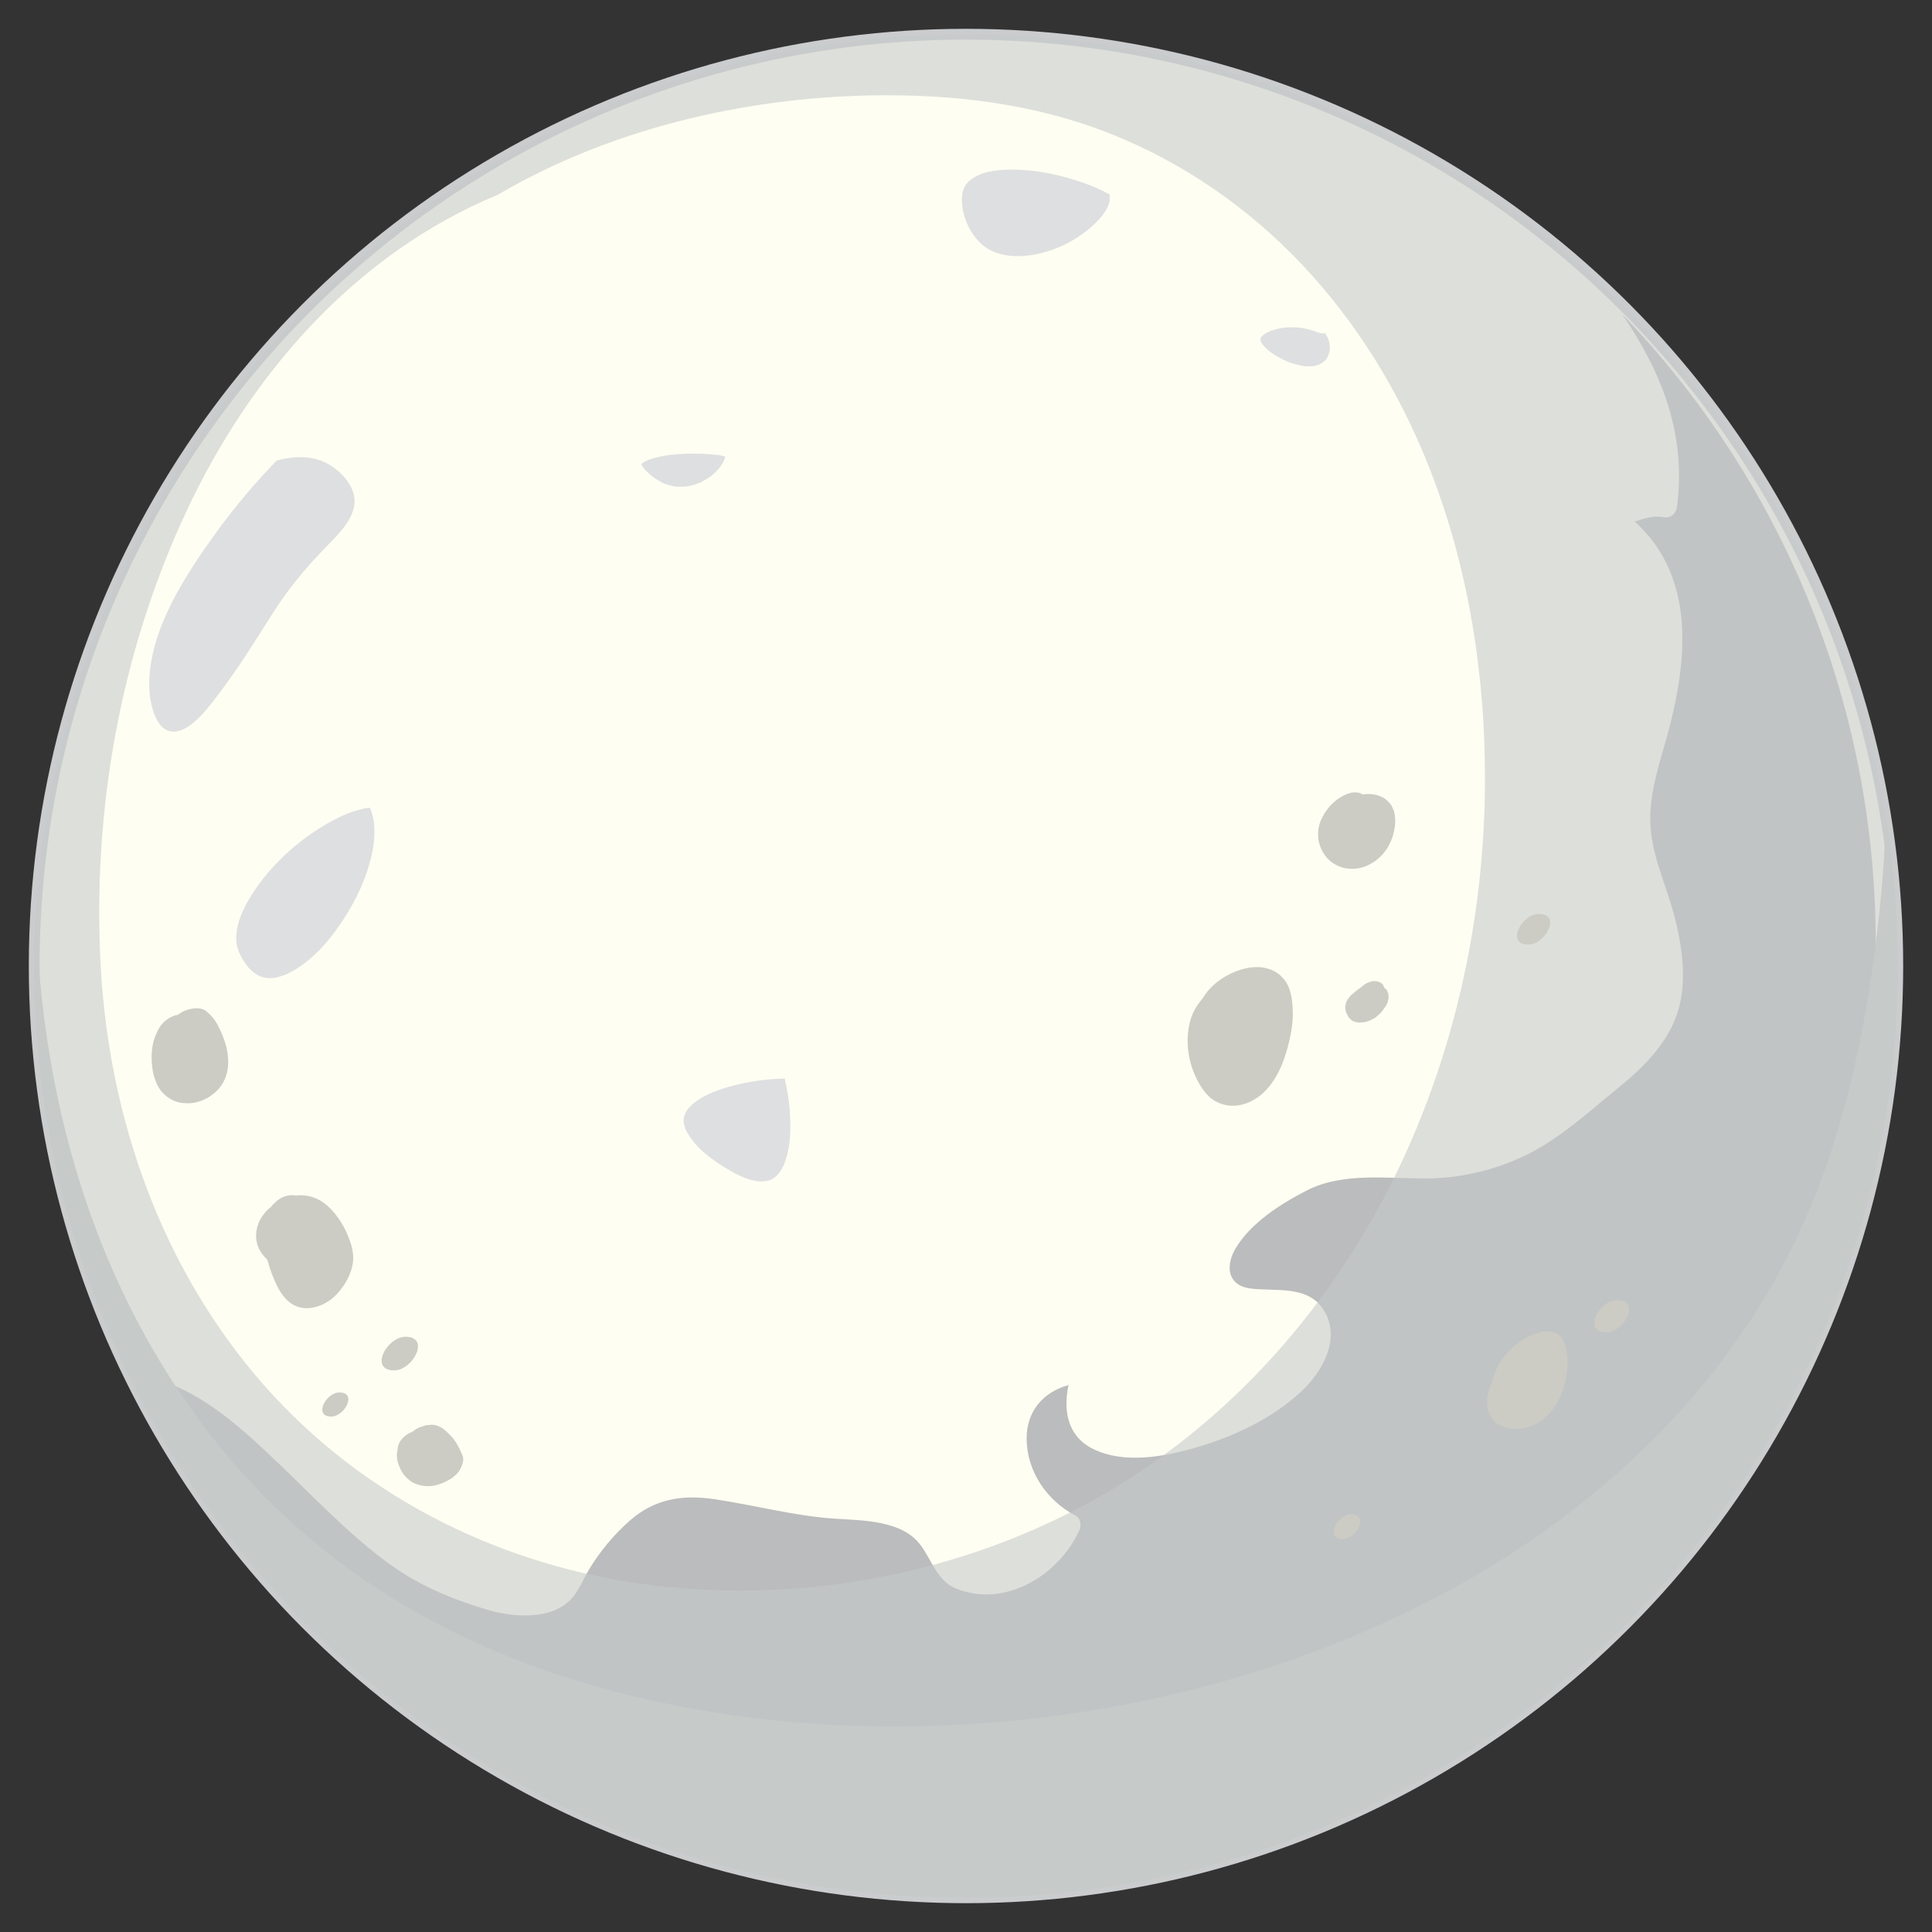 <?xml version="1.0" encoding="utf-8"?>
<!-- Generator: Adobe Illustrator 27.5.0, SVG Export Plug-In . SVG Version: 6.00 Build 0)  -->
<svg version="1.1" id="Layer_1" xmlns="http://www.w3.org/2000/svg" xmlns:xlink="http://www.w3.org/1999/xlink" x="0px" y="0px"
	 viewBox="0 0 178.944 178.944" style="enable-background:new 0 0 178.944 178.944;" xml:space="preserve">
<rect x="0" y="0" width="178.944" height="178.944" fill="#333333" stroke="none"/>
<g>
	<g>
		<circle style="fill:#FFFEF2;stroke:#CBCCCE;stroke-miterlimit:10;" cx="89.472" cy="89.472" r="86.303"/>
		<path style="fill:#DEDFE0;" d="M29.656,42.645c-1.289-0.442-2.687-0.367-4.035,0.015c-1.957,2.032-3.796,4.184-5.453,6.464
			c-2.932,4.036-6.397,9.216-6.35,14.419c0.011,1.248,0.467,4.07,2.104,4.212c1.824,0.158,3.77-2.741,4.685-3.955
			c1.732-2.298,3.222-4.768,4.776-7.186c1.428-2.221,2.996-4.086,4.837-5.981c1.069-1.1,2.585-2.523,2.62-4.178
			C32.875,44.785,31.14,43.154,29.656,42.645z"/>
		<path style="fill:#DEDFE0;" d="M102.813,18.21c-0.014-0.071-0.037-0.138-0.056-0.207c-0.032-0.018-0.054-0.034-0.087-0.052
			c-0.735-0.4-1.503-0.726-2.291-1.005c-1.806-0.638-3.709-1.081-5.623-1.203c-1.383-0.088-2.988-0.043-4.137,0.483
			c-1.103,0.505-1.562,1.203-1.528,2.383c0.042,1.457,0.747,3.054,1.846,4.019c0.952,0.836,2.215,1.125,3.489,1.097
			c2.655-0.059,5.555-1.434,7.351-3.392c0.352-0.384,0.608-0.716,0.856-1.258c0.015-0.045,0.081-0.213,0.092-0.25
			c0.031-0.11,0.06-0.218,0.081-0.33C102.762,18.725,102.76,17.941,102.813,18.21z"/>
		<path style="fill:#DEDFE0;" d="M123.169,32.105c-0.002-0.066-0.008-0.132-0.013-0.198c-0.025-0.142-0.06-0.282-0.105-0.42
			c-0.019-0.059-0.041-0.117-0.063-0.175c-0.006-0.013-0.012-0.026-0.018-0.039c-0.068-0.138-0.144-0.271-0.229-0.398
			c-0.003-0.004-0.006-0.009-0.009-0.013c-0.233,0.034-0.48,0.001-0.702-0.091c0,0-0.002,0-0.002-0.001
			c-0.007-0.003-0.015-0.003-0.022-0.006c-0.011-0.005-0.005-0.003-0.012-0.006c-0.013-0.004-0.013-0.004-0.045-0.016
			c-0.069-0.025-0.137-0.051-0.207-0.075c-0.15-0.052-0.301-0.098-0.454-0.139c-0.152-0.041-0.306-0.077-0.461-0.107
			c-0.071-0.014-0.142-0.027-0.214-0.039c-0.039-0.007-0.247-0.032-0.12-0.02c-0.05-0.005-0.117-0.011-0.137-0.013
			c-0.071-0.007-0.142-0.012-0.213-0.017c-0.152-0.01-0.305-0.016-0.458-0.016c-0.281-0.002-0.56,0.018-0.84,0.044
			c-0.018,0.002-0.035,0.004-0.048,0.005c-0.006,0.001-0.013,0.002-0.018,0.003c-0.064,0.01-0.128,0.021-0.192,0.034
			c-0.125,0.024-0.248,0.051-0.371,0.082c-0.128,0.033-0.255,0.07-0.381,0.111c-0.056,0.019-0.112,0.038-0.167,0.059
			c-0.008,0.003-0.015,0.006-0.023,0.009c-0.184,0.105-0.38,0.183-0.558,0.303c-0.01,0.007-0.02,0.014-0.031,0.021
			c-0.027,0.021-0.051,0.043-0.067,0.057c-0.056,0.051-0.106,0.112-0.16,0.166c-0.019,0.029-0.037,0.058-0.054,0.089
			c-0.004,0.008-0.009,0.017-0.013,0.026c-0.005,0.024-0.014,0.052-0.02,0.082c0,0.018,0,0.036,0,0.054
			c0.019,0.063,0.037,0.128,0.051,0.189c0.024,0.043,0.046,0.087,0.071,0.129c0.033,0.055,0.069,0.107,0.104,0.159
			c0.091,0.093,0.172,0.195,0.265,0.286c0.125,0.122,0.258,0.232,0.391,0.344c0.022,0.017,0.045,0.033,0.067,0.049
			c0.073,0.053,0.147,0.104,0.221,0.154c0.295,0.198,0.599,0.375,0.919,0.53c0.115,0.056,0.259,0.104,0.374,0.17
			c0.015,0.006,0.029,0.012,0.044,0.018c0.058,0.023,0.116,0.045,0.175,0.067c0.442,0.163,0.887,0.263,1.346,0.354
			c0.046,0.004,0.092,0.008,0.138,0.012c0.092,0.006,0.185,0.01,0.277,0.011c0.096,0.001,0.192-0.001,0.287-0.007
			c0.025-0.002,0.08-0.007,0.131-0.012c0.055-0.009,0.134-0.023,0.164-0.03c0.076-0.017,0.151-0.036,0.225-0.058
			c0.065-0.019,0.127-0.043,0.191-0.065c0.013-0.006,0.026-0.012,0.039-0.019c0.121-0.061,0.231-0.134,0.343-0.208
			c0.009-0.008,0.018-0.015,0.027-0.023c0.049-0.044,0.097-0.09,0.143-0.138c0.035-0.036,0.066-0.074,0.098-0.112
			c0.008-0.011,0.016-0.023,0.024-0.034c0.069-0.105,0.126-0.215,0.182-0.327c0.002-0.006,0.005-0.012,0.007-0.018
			c0.021-0.061,0.041-0.123,0.058-0.186c0.018-0.068,0.034-0.137,0.048-0.206C123.156,32.361,123.173,32.233,123.169,32.105z"/>
		<path style="fill:#DEDFE0;" d="M66.958,42.237c-0.158-0.034-0.399-0.112-0.576-0.106c-0.009,0-0.015,0.002-0.025,0
			c-0.061-0.007-0.122-0.014-0.183-0.021c-0.127-0.014-0.254-0.025-0.381-0.036c-0.258-0.021-0.517-0.036-0.776-0.046
			c-0.564-0.021-1.129-0.019-1.693,0.007c-0.292,0.013-0.583,0.033-0.874,0.06c-0.143,0.013-0.286,0.03-0.429,0.045
			c-0.029,0.003-0.083,0.011-0.118,0.016c-0.031,0.004-0.062,0.009-0.093,0.014c-0.452,0.069-0.902,0.16-1.341,0.29
			c-0.104,0.031-0.207,0.064-0.309,0.1c-0.02,0.007-0.082,0.03-0.136,0.051c-0.05,0.022-0.141,0.062-0.166,0.075
			c-0.081,0.041-0.16,0.084-0.237,0.131c-0.033,0.02-0.064,0.042-0.096,0.063c0.052-0.022,0.045-0.052-0.017,0.013
			c-0.023,0.024-0.049,0.049-0.075,0.071c-0.02,0.017-0.005,0.008-0.016,0.02c-0.004,0.007-0.006,0.01-0.01,0.018
			c0.004,0.019,0.01,0.038,0.018,0.056c0.042,0.065,0.079,0.139,0.118,0.205c0.003,0.001,0.022,0.028,0.061,0.088
			c0.166,0.186,0.335,0.363,0.522,0.529c0.062,0.055,0.125,0.109,0.189,0.162c-0.002-0.002,0.061,0.049,0.102,0.082
			c0.042,0.032,0.114,0.086,0.112,0.086c0.058,0.042,0.116,0.083,0.175,0.123c0.239,0.161,0.489,0.292,0.745,0.423
			c0.02,0.01,0.014,0.009,0.023,0.014c0.008,0.003,0.004,0,0.015,0.005c0.06,0.022,0.12,0.046,0.18,0.067
			c0.119,0.042,0.239,0.079,0.36,0.111c0.131,0.035,0.264,0.061,0.396,0.089c0.048,0.01,0.096,0.015,0.144,0.024
			c-0.055-0.01-0.075-0.014-0.097-0.017c-0.04-0.007-0.051-0.009,0,0c0.036,0.006,0.083,0.014,0.107,0.015
			c0.249,0.016,0.495,0.027,0.744,0.014c0.06-0.003,0.312-0.035,0.297-0.029c0.073-0.012,0.146-0.023,0.219-0.038
			c0.235-0.049,0.467-0.114,0.694-0.192c0.073-0.025,0.454-0.188,0.162-0.055c0.102-0.047,0.204-0.092,0.305-0.142
			c0.208-0.104,0.409-0.221,0.603-0.348c0.091-0.059,0.178-0.124,0.266-0.186c0.08-0.071,0.086-0.073,0.054-0.044
			c0.022-0.017,0.043-0.035,0.064-0.053c0.166-0.142,0.325-0.293,0.473-0.453c0.067-0.072,0.129-0.149,0.194-0.223
			c0.056-0.084,0.072-0.101,0.064-0.085c0.003-0.005,0.007-0.01,0.01-0.015c0.113-0.162,0.215-0.332,0.304-0.509
			c0.014-0.029,0.028-0.058,0.042-0.087c0.025-0.078,0.055-0.154,0.078-0.232c0.008-0.03,0.014-0.06,0.021-0.09
			C67.1,42.275,67.03,42.252,66.958,42.237z"/>
		<path style="fill:#DEDFE0;" d="M33.783,74.869c-0.845,0.179-1.612,0.46-2.329,0.809c-3.281,1.597-6.339,4.264-8.252,7.381
			c-0.813,1.325-1.411,2.728-1.311,4.176c0.039,0.561,0.306,1.187,0.743,1.867c0.214,0.333,0.465,0.636,0.773,0.901
			c0.08,0.069,0.152,0.127,0.326,0.232c0.064,0.039,0.429,0.216,0.316,0.171c0.651,0.257,1.093,0.235,1.694,0.089
			c0.783-0.191,1.427-0.547,2.134-1.039c1.599-1.113,2.899-2.701,3.951-4.324c1.147-1.77,2.066-3.703,2.559-5.759
			c0.364-1.517,0.463-3.213-0.122-4.551C34.103,74.835,33.938,74.836,33.783,74.869z"/>
		<path style="fill:#DEDFE0;" d="M72.683,99.898c-1.787,0.024-3.585,0.313-5.208,0.772c-1.301,0.368-2.66,0.918-3.51,1.77
			c-0.375,0.376-0.512,0.619-0.632,1.109c-0.005,0.019-0.005,0.013-0.008,0.023c0,0.012,0.002,0.007,0.001,0.027
			c-0.002,0.056-0.006,0.112-0.006,0.168c-0.001,0.071,0.004,0.142,0.008,0.214c0.001,0.014-0.001,0.005-0.001,0.012
			c0.002,0.009,0.002,0.005,0.004,0.017c0.025,0.121,0.053,0.241,0.09,0.36c0.068,0.222,0.082,0.232,0.12,0.31
			c0.795,1.614,2.516,2.84,4.06,3.736c0.703,0.408,1.419,0.75,2.213,0.929c0.515,0.116,0.954,0.111,1.45-0.029
			c0.036-0.01,0.045-0.012,0.06-0.016c0.059-0.027,0.12-0.054,0.176-0.088c0.103-0.062,0.205-0.122,0.304-0.193
			c-0.07,0.05,0.016-0.004,0.127-0.123c0.079-0.085,0.157-0.169,0.232-0.257c0.014-0.027,0.145-0.211,0.173-0.257
			c0.077-0.127,0.145-0.258,0.213-0.39c0.024-0.047,0.046-0.097,0.068-0.145c0.005-0.011,0.01-0.023,0.013-0.03
			c0.059-0.15,0.111-0.302,0.159-0.455c0.415-1.332,0.457-2.565,0.388-4.031C73.119,102.154,72.936,101.037,72.683,99.898z"/>
		<path style="fill:#BABCBD;" d="M150.256,29.107c3.548,5.234,5.955,10.949,5.075,17.789c-0.091,0.707-0.588,1.138-1.317,1.003
			c-0.857-0.158-1.725,0.115-2.596,0.41c0.617,0.575,1.195,1.189,1.708,1.877c3.633,4.876,2.981,11.222,1.604,16.78
			c-0.785,3.167-2.071,6.264-1.857,9.583c0.18,2.787,1.399,5.349,2.131,8.01c0.792,2.876,1.32,6.412,0.347,9.3
			c-0.989,2.934-3.276,5.13-5.625,7.03c-2.601,2.104-5.15,4.466-8.156,5.983c-2.836,1.431-6.158,2.252-9.339,2.279
			c-3.638,0.031-7.845-0.615-11.211,1.119c-2.404,1.239-5.179,2.992-6.585,5.372c-0.549,0.929-0.883,2.268,0,3.119
			c0.642,0.619,1.72,0.629,2.554,0.665c1.878,0.081,4.169-0.056,5.422,1.635c2.001,2.702,0.103,6.019-2.008,7.937
			c-2.672,2.428-6.132,4.054-9.573,5.059c-2.935,0.857-6.659,1.562-9.547,0.168c-2.433-1.174-2.817-3.61-2.315-5.937
			c-2.296,0.636-3.91,2.372-3.88,5.028c0.033,2.976,1.892,5.687,4.491,7.038c0.538,0.28,0.597,0.932,0.373,1.423
			c-1.891,4.146-6.891,7.181-11.392,5.362c-1.82-0.736-2.26-2.725-3.378-4.137c-1.742-2.202-5.325-2.172-7.867-2.341
			c-3.81-0.254-7.474-1.27-11.239-1.816c-2.897-0.421-5.452-0.004-7.708,1.969c-1.454,1.272-2.746,2.815-3.755,4.461
			c-0.575,0.938-0.977,2.067-1.75,2.87c-1.866,1.939-5.357,1.649-7.689,0.962c-3.201-0.943-6.283-2.214-8.997-4.171
			c-3.787-2.732-6.981-6.154-10.345-9.368c-2.948-2.816-6.27-5.917-10.146-7.419c14.359,25.964,42.011,43.553,73.781,43.553
			c46.539,0,84.267-37.728,84.267-84.267C173.739,64.791,164.79,44.249,150.256,29.107z"/>
		<path style="opacity:0.6;fill:#C6CAC9;" d="M89.472,3.169c-47.664,0-86.303,38.639-86.303,86.303
			c0,47.664,38.639,86.303,86.303,86.303c47.664,0,86.303-38.639,86.303-86.303C175.775,41.808,137.136,3.169,89.472,3.169z
			 M130.158,106.905c-5.718,12.594-14.923,23.601-26.785,30.816c-12.682,7.713-28.134,10.895-42.852,9.119
			c-13.837-1.67-26.818-8.038-36.074-18.546c-9.412-10.686-14.332-24.604-15.116-38.721c-0.8-14.404,1.796-29.075,7.915-42.171
			c5.967-12.772,15.684-23.899,28.864-29.367c10.369-6.075,22.678-8.967,34.569-9.198c7.578-0.147,15.207,0.761,22.28,3.591
			c6.661,2.665,12.651,6.81,17.58,12.017c10.308,10.89,15.439,25.373,16.688,40.122C138.448,78.974,136.145,93.716,130.158,106.905z
			"/>
		<path style="fill:#C6CAC9;" d="M174.684,75.785c-0.095,2.44-0.234,4.877-0.468,7.296c-1.152,11.959-3.645,24.218-9.461,34.845
			c-4.806,8.78-11.643,16.296-19.592,22.335c-8.192,6.223-17.54,10.858-27.292,14.078c-9.932,3.279-20.356,5.1-30.805,5.491
			c-10.201,0.382-20.508-0.608-30.385-3.226c-10.459-2.773-20.304-7.475-28.529-14.576c-8.28-7.149-14.515-16.374-18.601-26.487
			c-3.967-9.818-5.897-20.402-6.235-30.97c-0.091,1.623-0.147,3.256-0.147,4.902c0,47.664,38.639,86.303,86.303,86.303
			c47.664,0,86.303-38.639,86.303-86.303C175.775,84.813,175.394,80.244,174.684,75.785z"/>
	</g>
	<path style="fill:#CCCCC5;" d="M118.963,90.746c-1.752-2.22-5.331-0.909-6.923,0.846c-0.25,0.276-0.466,0.581-0.664,0.899
		c-0.348,0.401-0.651,0.836-0.88,1.34c-0.27,0.595-0.41,1.26-0.469,1.908c-0.107,1.188,0.085,2.46,0.535,3.565
		c0.419,1.029,1.03,2.156,2.046,2.71c1.605,0.874,3.448,0.235,4.647-1.04c1.344-1.43,1.961-3.455,2.321-5.339
		c0.14-0.733,0.2-1.481,0.155-2.226C119.675,92.491,119.557,91.499,118.963,90.746z"/>
	<path style="fill:#CCCCC5;" d="M128.585,92.018c-0.053-0.115-0.105-0.23-0.158-0.345c-0.051-0.077-0.137-0.103-0.203-0.158
		c-0.003-0.01,0.003-0.02,0-0.03c-0.039-0.084-0.077-0.169-0.116-0.253c-0.082-0.125-0.191-0.21-0.328-0.255
		c-0.085-0.054-0.178-0.082-0.28-0.082c-0.158-0.035-0.318-0.032-0.478,0.011c-0.112,0.036-0.224,0.073-0.337,0.109
		c-0.226,0.1-0.423,0.242-0.596,0.418c0.064-0.055,0.127-0.109,0.191-0.164c-0.141,0.12-0.292,0.226-0.442,0.333
		c-0.075,0.054-0.15,0.108-0.222,0.166c-0.143,0.113-0.279,0.235-0.417,0.355c-0.038,0.033-0.076,0.066-0.112,0.101
		c-0.042,0.054-0.085,0.109-0.127,0.163c-0.134,0.148-0.231,0.318-0.293,0.51c-0.012,0.058-0.024,0.116-0.036,0.174
		c-0.04,0.111-0.048,0.225-0.022,0.34c0.007,0.084,0.006,0.14,0.026,0.211c0.011,0.04,0.026,0.08,0.042,0.119
		c0.054,0.132,0.111,0.268,0.182,0.393c0.021,0.036,0.044,0.07,0.07,0.102c0.007,0.009,0.015,0.018,0.023,0.027
		c0.041,0.041,0.082,0.081,0.123,0.122c0.072,0.098,0.167,0.163,0.284,0.195l0.16,0.075c0.125,0.018,0.249,0.036,0.374,0.054
		c0.009,0,0.017,0.001,0.026,0.001c0.018,0,0.036,0,0.055-0.001c0.072-0.004,0.176-0.017,0.22-0.022
		c0.052-0.005,0.155-0.01,0.228-0.023c0.015-0.003,0.03-0.006,0.045-0.01c0.074-0.02,0.208-0.067,0.226-0.073
		c0.008-0.003,0.156-0.045,0.227-0.074c0.013-0.005,0.025-0.011,0.038-0.017c0.058-0.028,0.373-0.206,0.429-0.242
		c0.007-0.004,0.014-0.008,0.02-0.013c0.013-0.009,0.024-0.018,0.036-0.028c0.071-0.057,0.313-0.262,0.377-0.324
		c0.007-0.007,0.014-0.013,0.021-0.02c0.009-0.01,0.018-0.02,0.027-0.03c0.106-0.126,0.21-0.263,0.308-0.395
		c0.038-0.051,0.072-0.104,0.11-0.154c-0.027,0.035-0.055,0.07-0.082,0.105c0.099-0.108,0.179-0.228,0.229-0.367
		c0.048-0.066,0.081-0.136,0.099-0.213c0.028-0.135,0.056-0.27,0.084-0.405C128.607,92.275,128.596,92.146,128.585,92.018z"/>
	<path style="fill:#CCCCC5;" d="M129.17,75.376c-0.015-0.097-0.039-0.192-0.076-0.283c-0.081-0.202-0.166-0.43-0.3-0.61
		c-0.023-0.031-0.048-0.059-0.074-0.087c-0.124-0.134-0.256-0.273-0.4-0.387c-0.168-0.133-0.433-0.235-0.602-0.306
		c-0.067-0.028-0.133-0.052-0.204-0.067c-0.227-0.048-0.466-0.09-0.7-0.095c-0.205-0.005-0.414,0.014-0.62,0.047
		c-0.008-0.008-0.016-0.016-0.025-0.024c-0.142-0.1-0.297-0.154-0.467-0.162c-0.325-0.047-0.623,0.015-0.93,0.137
		c-1.124,0.444-2.008,1.408-2.461,2.517c-0.144,0.352-0.227,0.752-0.229,1.133c-0.002,0.353,0.031,0.729,0.146,1.066
		c0.233,0.688,0.633,1.287,1.245,1.695c0.715,0.477,1.59,0.628,2.429,0.457c0.265-0.054,0.533-0.137,0.777-0.255
		c0.208-0.101,0.413-0.22,0.608-0.342c0.048-0.03,0.092-0.063,0.136-0.099c0.183-0.148,0.372-0.299,0.537-0.468
		c0.164-0.168,0.301-0.365,0.441-0.552c0.083-0.109,0.152-0.224,0.213-0.346c0.143-0.285,0.289-0.571,0.38-0.878
		c0.089-0.297,0.149-0.605,0.199-0.91C129.256,76.167,129.228,75.763,129.17,75.376z"/>
	<path style="fill:#CCCCC5;" d="M142.528,84.65c-1.597,0-3.092,2.839-0.973,2.839C143.152,87.49,144.647,84.65,142.528,84.65z"/>
	<path style="fill:#CCCCC5;" d="M144.668,123.958c-0.343-0.613-1.323-0.747-1.929-0.581c-0.812,0.223-1.594,0.565-2.249,1.104
		c-0.673,0.553-1.287,1.176-1.693,1.958c-0.267,0.514-0.505,1.051-0.617,1.62c-0.091,0.209-0.192,0.415-0.255,0.631
		c-0.251,0.853-0.298,1.713,0.147,2.511c0.44,0.788,1.428,1.131,2.282,1.159c1.174,0.038,2.348-0.574,3.131-1.423
		c0.599-0.65,1.039-1.449,1.302-2.29C145.246,127.185,145.446,125.348,144.668,123.958z"/>
	<path style="fill:#CCCCC5;" d="M149.783,120.423c-1.675,0-3.242,2.977-1.02,2.977C150.437,123.4,152.005,120.423,149.783,120.423z"
		/>
	<path style="fill:#CCCCC5;" d="M125.141,140.261c-1.287,0-2.492,2.288-0.784,2.288
		C125.644,142.549,126.849,140.261,125.141,140.261z"/>
	<g>
		<path style="fill:#CCCCC5;" d="M32.438,115.008c-0.256-0.747-0.616-1.486-1.068-2.136c-0.415-0.596-0.941-1.182-1.551-1.579
			c-0.71-0.462-1.567-0.666-2.407-0.558c-0.402-0.075-0.829-0.023-1.202,0.144c-0.441,0.197-0.806,0.518-1.107,0.895
			c-0.006,0.005-0.012,0.009-0.018,0.014c-0.01,0.013-0.017,0.027-0.027,0.04c-0.063,0.084-0.147,0.15-0.201,0.241
			c0.068-0.088,0.137-0.176,0.205-0.264c-0.578,0.487-1.034,1.107-1.23,1.821c-0.264,0.962-0.068,1.93,0.59,2.69
			c0.108,0.125,0.227,0.252,0.35,0.379c0.004,0.016,0.006,0.033,0.01,0.049c0.212,0.821,0.513,1.606,0.887,2.367
			c0.301,0.612,0.715,1.209,1.28,1.606c1.079,0.758,2.496,0.469,3.523-0.231c0.556-0.379,0.996-0.887,1.369-1.441
			c0.417-0.619,0.728-1.311,0.839-2.05C32.778,116.347,32.65,115.625,32.438,115.008z"/>
		<path style="fill:#CCCCC5;" d="M25.142,111.702c-0.027,0.034-0.053,0.069-0.08,0.103c0.007-0.006,0.016-0.011,0.023-0.017
			C25.107,111.761,25.119,111.728,25.142,111.702z"/>
	</g>
	<path style="fill:#CCCCC5;" d="M37.565,123.813c-1.752,0-3.392,3.115-1.067,3.115C38.25,126.928,39.89,123.813,37.565,123.813z"/>
	<path style="fill:#CCCCC5;" d="M31.44,128.97c-1.256,0-2.432,2.233-0.765,2.233C31.932,131.203,33.107,128.97,31.44,128.97z"/>
	<path style="fill:#CCCCC5;" d="M20.943,96.888c-0.171-0.661-0.447-1.298-0.758-1.904c-0.263-0.512-0.617-0.947-1.063-1.315
		c-0.544-0.449-1.463-0.289-2.043-0.037c-0.222,0.098-0.424,0.224-0.615,0.366c-0.151,0.018-0.304,0.061-0.449,0.123
		c-0.483,0.208-0.93,0.554-1.212,0.997c-0.174,0.274-0.312,0.575-0.43,0.877c-0.224,0.571-0.32,1.186-0.328,1.798
		c-0.008,0.625,0.046,1.277,0.218,1.88c0.156,0.545,0.403,1.115,0.799,1.53c0.362,0.38,0.653,0.583,1.139,0.786
		c0.332,0.139,0.714,0.186,1.07,0.197c1.078,0.034,2.14-0.449,2.879-1.222C21.211,99.856,21.309,98.305,20.943,96.888z"/>
	<path style="fill:#CCCCC5;" d="M42.855,134.858c-0.205-0.506-0.449-1.03-0.77-1.478c-0.161-0.225-0.349-0.418-0.546-0.611
		c-0.199-0.196-0.395-0.382-0.629-0.534c-0.143-0.066-0.286-0.133-0.429-0.199c-0.256-0.078-0.513-0.094-0.772-0.046
		c-0.192,0-0.376,0.038-0.551,0.117c-0.3,0.077-0.576,0.21-0.827,0.399c-0.058,0.042-0.112,0.088-0.168,0.131
		c-0.042,0.015-0.086,0.023-0.127,0.042c-0.275,0.122-0.517,0.292-0.725,0.508c-0.19,0.196-0.331,0.421-0.423,0.677
		c-0.052,0.251-0.091,0.481-0.111,0.713c-0.008,0.039-0.016,0.077-0.024,0.115c-0.01,0.125,0.01,0.242,0.03,0.359
		c0.003,0.031-0.004,0.058,0.001,0.09c0.028,0.185,0.074,0.367,0.142,0.541c0.103,0.264,0.22,0.534,0.38,0.769
		c0.159,0.235,0.373,0.44,0.586,0.623c0.437,0.376,1.025,0.533,1.587,0.573c0.855,0.06,1.669-0.304,2.377-0.74
		c0.14-0.12,0.28-0.24,0.42-0.36c0.186-0.18,0.327-0.388,0.421-0.625C42.838,135.63,42.987,135.182,42.855,134.858z"/>
</g>
</svg>
